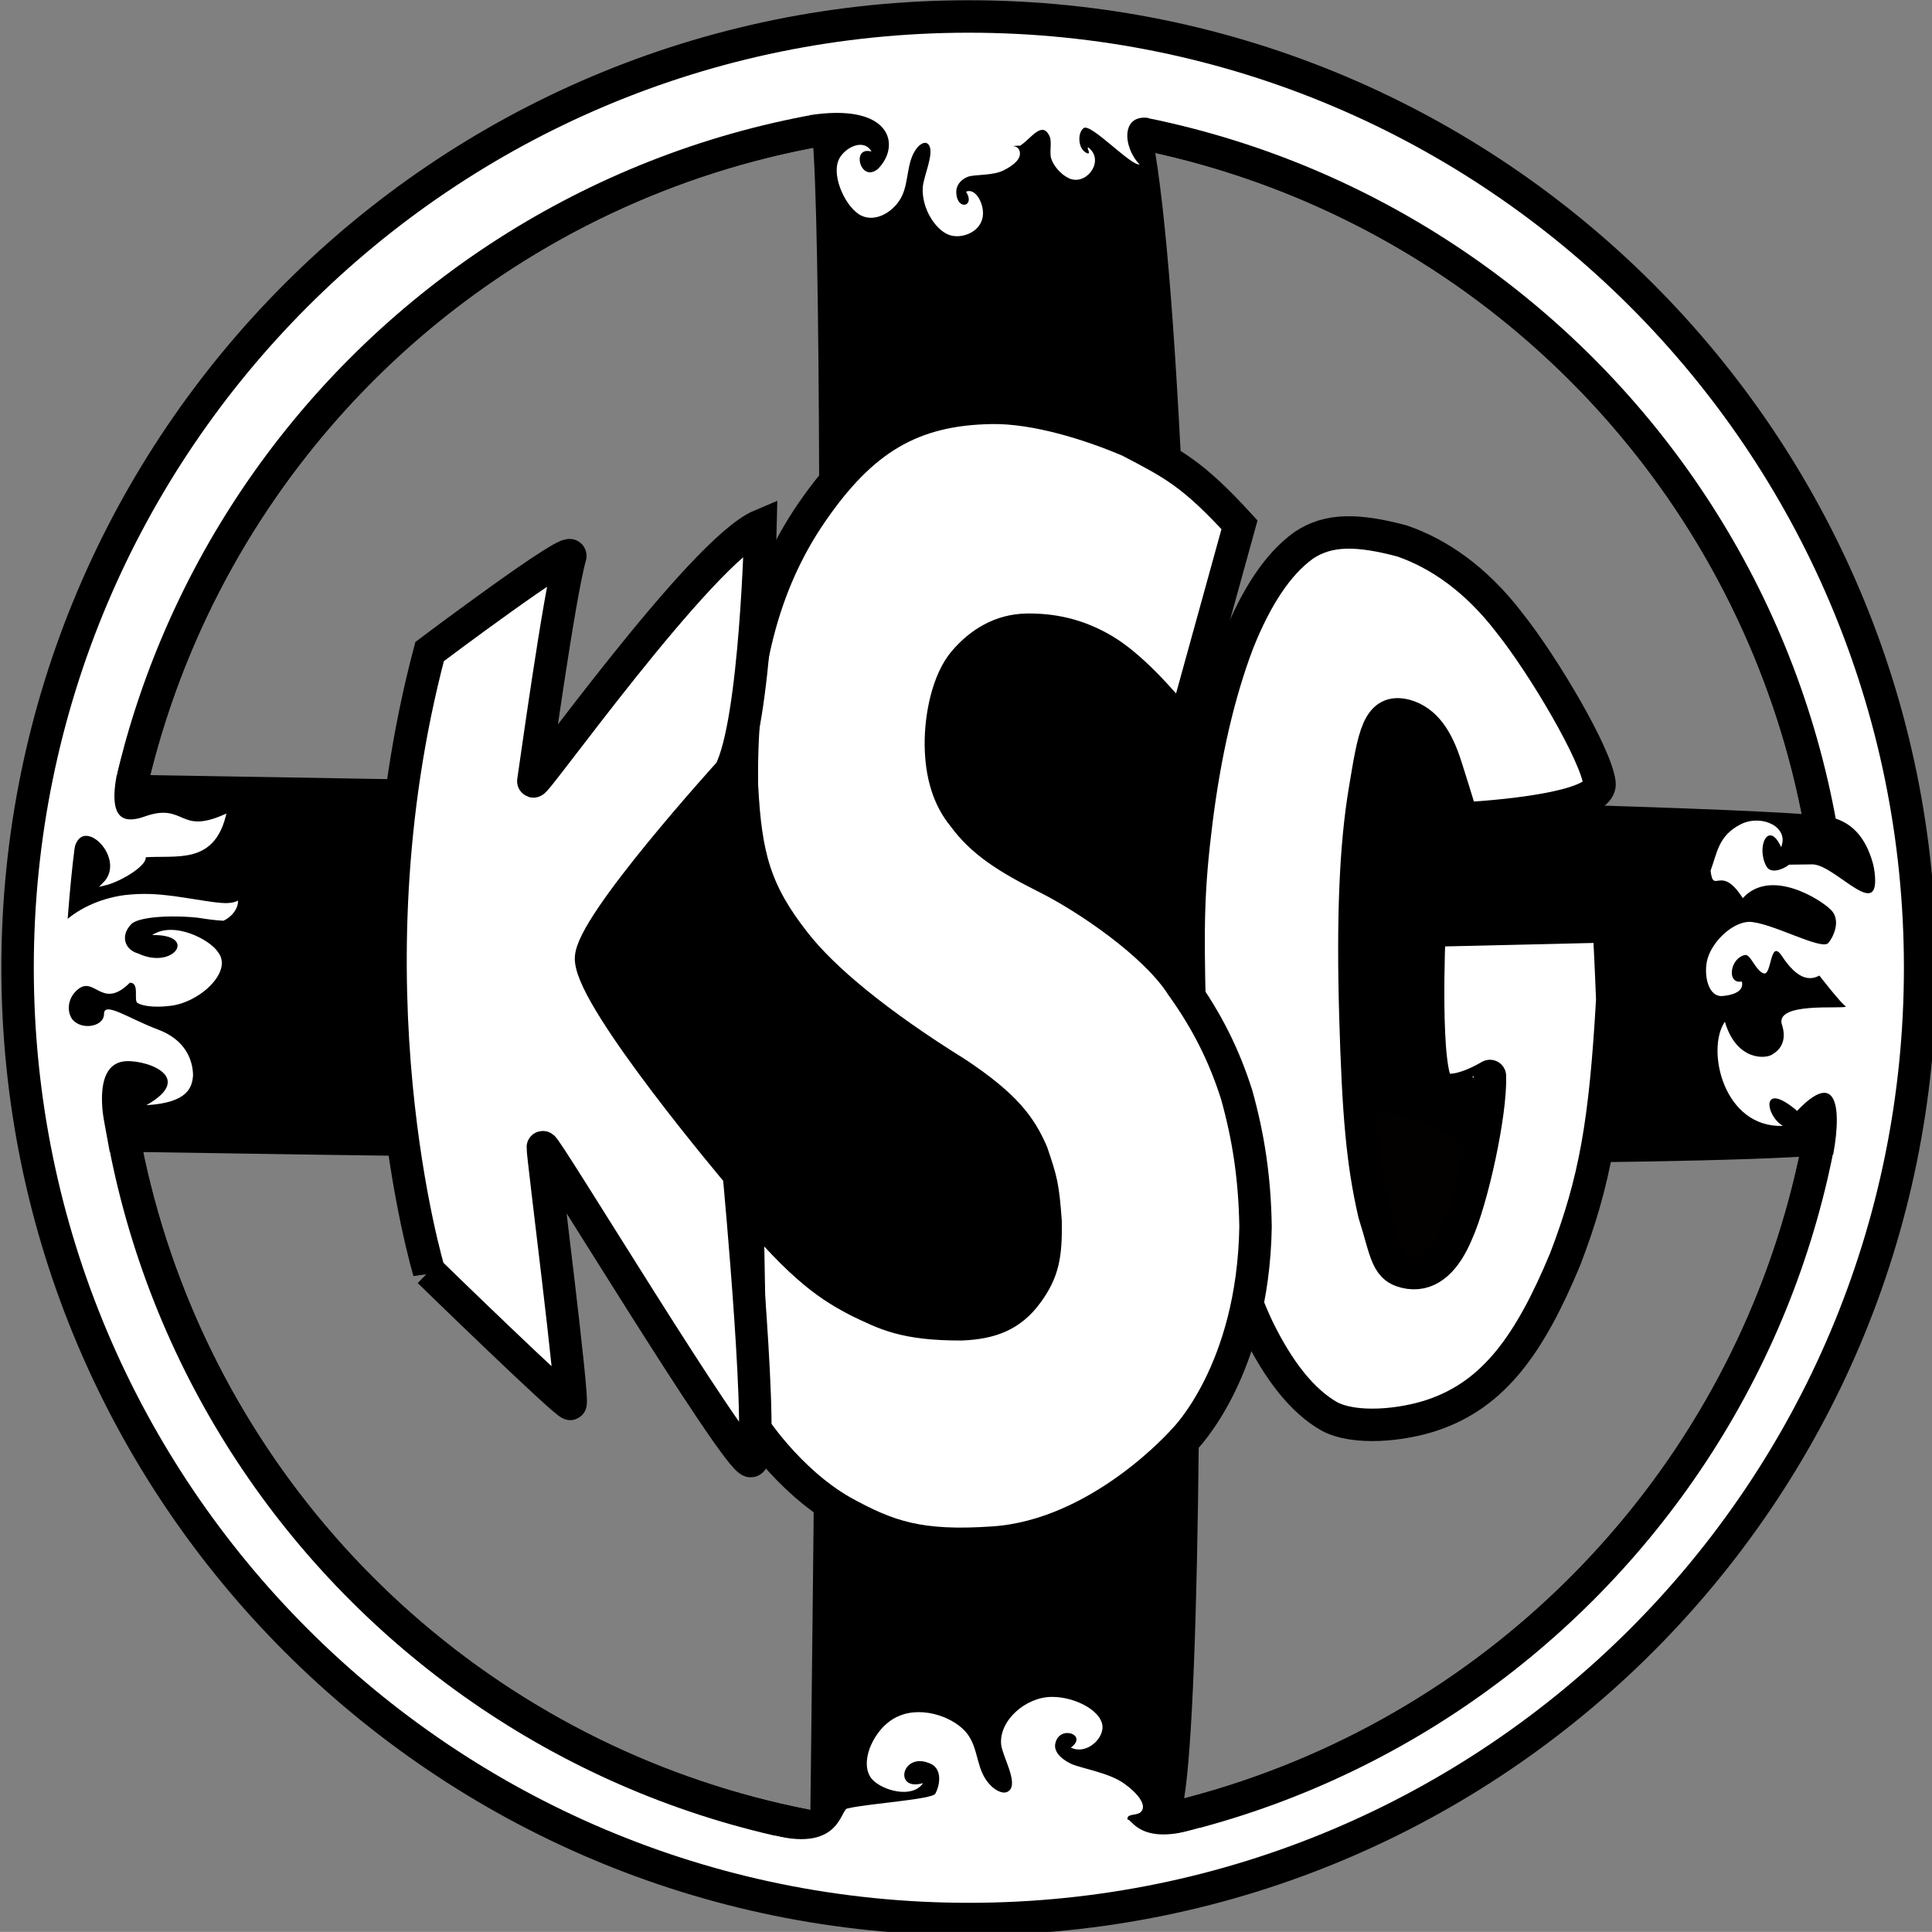 <?xml version="1.0" encoding="UTF-8" standalone="no"?>
<!-- Created with Inkscape (http://www.inkscape.org/) -->

<svg
   xmlns:dc="http://purl.org/dc/elements/1.1/"
   xmlns:cc="http://creativecommons.org/ns#"
   xmlns:rdf="http://www.w3.org/1999/02/22-rdf-syntax-ns#"
   xmlns:svg="http://www.w3.org/2000/svg"
   xmlns="http://www.w3.org/2000/svg"
   xmlns:xlink="http://www.w3.org/1999/xlink"
   xmlns:sodipodi="http://sodipodi.sourceforge.net/DTD/sodipodi-0.dtd"
   xmlns:inkscape="http://www.inkscape.org/namespaces/inkscape"
   width="38.679mm"
   height="38.677mm"
   viewBox="0 0 38.679 38.677"
   version="1.1"
   id="svg909"
   inkscape:version="0.92.3 (2405546, 2018-03-11)"
   sodipodi:docname="72dpi_web_logo.svg">
  <rect x="0" y="0" width="38.679" height="38.677" fill="#808080" stroke="none"/>
  <defs
     id="defs903" />
  <sodipodi:namedview
     id="base"
     pagecolor="#ffffff"
     bordercolor="#666666"
     borderopacity="1.0"
     inkscape:pageopacity="0.0"
     inkscape:pageshadow="2"
     inkscape:zoom="1.1908203"
     inkscape:cx="-18.163638"
     inkscape:cy="-105.27204"
     inkscape:document-units="mm"
     inkscape:current-layer="layer1"
     showgrid="false"
     inkscape:window-width="1920"
     inkscape:window-height="1025"
     inkscape:window-x="1366"
     inkscape:window-y="27"
     inkscape:window-maximized="1" />
  <g
     inkscape:label="Ebene 1"
     inkscape:groupmode="layer"
     id="layer1"
     transform="translate(-31.319,-30.645)">
    <a
       transform="matrix(0.265,0,0,0.265,14.042,27.107)"
       xlink:href="http://www.ksg-dresden.de/"
       target="_top"
       id="a70">
      <g
         id="g68">
        <circle
           cx="138.374"
           cy="86.463"
           r="71.867"
           id="circle24"
           style="fill:none" />
        <circle
           stroke-miterlimit="1"
           cx="138.603"
           cy="87.321"
           r="65.158"
           id="circle26"
           style="fill:none;stroke:#000000;stroke-width:2.451;stroke-miterlimit:1" />
        <path
           inkscape:connector-curvature="0"
           stroke-miterlimit="1"
           d="m 138.391,14.596 c -39.691,0 -71.867,32.176 -71.867,71.867 0,39.691 32.176,71.867 71.867,71.867 39.691,0 71.867,-32.176 71.867,-71.867 0,-39.691 -32.176,-71.867 -71.867,-71.867 z m 0.212,137.883 c -35.986,0 -65.158,-29.172 -65.158,-65.158 0,-35.985 29.172,-65.158 65.158,-65.158 35.985,0 65.158,29.172 65.158,65.158 0,35.986 -29.173,65.158 -65.158,65.158 z"
           id="path28"
           style="fill:#ffffff;stroke:#000000;stroke-width:2.451;stroke-miterlimit:1" />
        <path
           inkscape:connector-curvature="0"
           d="m 205.892,100.282 c -9.804,2.203 -136.292,0 -136.292,0 0,0 0.325,-28.479 2.975,-28.438 2.65,0.044 123.024,1.962 130.623,3.188 7.598,1.224 1.712,18.629 2.694,25.25 z"
           id="path30" />
        <path
           inkscape:connector-curvature="0"
           d="m 154.413,150.303 c -2.696,8.07 -28.008,0.887 -28.008,0.887 0,0 1.558,-122.406 0,-128.861 -1.559,-6.456 19.671,-3.758 24.578,-2.043 4.904,1.717 6.129,121.943 3.43,130.017 z"
           id="path32" />
        <path
           inkscape:connector-curvature="0"
           d="M 73.644,101.374 C 73.36,99.43 73.01,98.086 72.927,97.075 c -0.081,-1.157 -0.08,-3.198 1.499,-3.518 1.433,-0.291 5.775,1.055 1.828,3.289 3.137,-0.186 3.462,-1.346 3.527,-2.264 -0.026,-1.283 -0.676,-2.721 -2.668,-3.459 -2.196,-0.824 -4.059,-2.15 -4.059,-1.168 0,0.979 -1.747,1.266 -2.417,0.373 -0.379,-0.562 -0.309,-1.39 0.171,-1.961 1.479,-1.705 1.953,1.469 4.199,-0.775 0.75,-0.004 0.282,1.27 0.559,1.523 0.349,0.225 1.252,0.369 2.348,0.239 2.297,-0.17 4.919,-2.596 3.758,-4.061 -0.579,-0.941 -3.339,-2.396 -4.978,-1.3 3.487,-0.065 1.649,2.646 -1.022,1.408 -1.142,-0.322 -1.344,-1.41 -0.584,-2.205 0.454,-0.561 2.902,-0.74 5.047,-0.514 0.734,0.117 1.384,0.201 1.942,0.23 1.071,-0.514 1.174,-1.498 1.068,-1.521 -0.05,0.049 -0.302,0.18 -0.903,0.189 -0.846,-0.016 -2.128,-0.278 -3.861,-0.524 -0.897,-0.108 -1.899,-0.239 -3.267,-0.132 -1.305,0.087 -3.159,0.555 -4.668,1.732 -1.537,1.203 -1.458,1.676 -1.995,3.026 -0.489,1.229 0.159,3.552 0.159,4.39 0,0.838 0.652,8.893 0.976,10.645"
           id="path34"
           style="fill:#ffffff" />
        <g
           id="g38">
          <path
             inkscape:connector-curvature="0"
             d="m 70.598,77.982 c 0.35,-3.818 4.537,0.091 2.473,2.153 1.307,-0.307 3.385,-1.657 2.955,-2.134 2.53,-0.181 5.166,0.553 6.097,-2.975 -3.475,1.507 -2.988,-0.937 -5.966,0.129 -2.408,0.861 -3.125,-0.726 -1.737,-5.366 -0.088,-0.115 -3.393,2.794 -3.41,2.709"
             id="path36"
             style="fill:#ffffff;stroke:#ffffff;stroke-width:0.245" />
        </g>
        <path
           inkscape:connector-curvature="0"
           d="m 126.255,22.069 c 6.312,-1.011 7.021,2.287 5.27,4.04 -1.334,1.114 -2.061,-1.752 -0.49,-1.309 -0.613,-1.08 -2.121,-0.241 -2.493,0.66 -0.536,1.296 0.611,3.66 1.737,4.186 1.146,0.54 2.535,-0.38 3.062,-1.496 0.534,-1.125 0.333,-2.575 1.108,-3.591 0.245,-0.323 0.673,-0.605 0.919,-0.255 0.436,0.611 -0.405,2.381 -0.458,3.189 -0.113,1.683 1.088,3.438 2.195,3.665 1.003,0.205 2.311,-0.413 2.354,-1.633 0.031,-0.869 -0.583,-1.995 -1.282,-1.691 0.728,1.109 -0.666,1.473 -0.738,0.085 -0.028,-0.512 0.285,-0.968 0.85,-1.203 0.506,-0.208 1.894,-0.071 2.731,-0.496 0.671,-0.338 1.388,-0.849 1.202,-1.466 -0.119,-0.398 -0.54,-0.36 -0.54,-0.36 0,0 0.347,-0.049 0.574,-0.033 0.789,-0.476 1.694,-1.994 2.249,-0.671 0.171,0.403 -0.042,1.195 0.112,1.649 0.25,0.742 0.979,1.392 1.509,1.545 1.266,0.378 2.532,-1.45 1.277,-2.405 -0.143,0.077 0.254,0.499 -0.058,0.46 -0.768,-0.313 -0.745,-1.613 -0.268,-1.918 0.556,-0.356 3.553,2.87 4.217,2.754 -1.257,-1.256 -1.49,-3.956 0.871,-3.48 1.169,0.203 1.054,-1.115 -1.885,-2.624 -2.941,-1.514 -23.93,-2.091 -23.93,-2.091"
           id="path40"
           style="fill:#ffffff" />
        <path
           inkscape:connector-curvature="0"
           d="m 200.361,78.675 c -0.521,0.403 -1.399,0.69 -1.71,0.137 -0.815,-1.466 0.153,-3.564 1.106,-1.462 0.619,-1.531 -1.443,-2.491 -3.006,-1.751 -1.736,0.871 -1.804,2.117 -2.325,3.531 0.221,1.846 0.755,-0.554 2.434,2.073 2.105,-2.313 5.886,0.099 6.673,0.896 0.811,0.842 0.092,2.16 -0.214,2.496 -0.534,0.586 -4.392,-1.605 -6.014,-1.602 -1.371,0.08 -2.889,1.654 -3.158,2.992 -0.235,1.2 0.166,2.686 1.153,2.614 0.703,-0.051 1.691,-0.301 1.488,-1.1 -1.172,0.231 -0.904,-1.769 0.239,-2 0.42,-0.087 0.802,1.2 1.413,1.389 0.608,0.188 0.464,-2.551 1.304,-1.41 0.695,1.044 1.682,2.248 2.9,1.574 0,0 1.687,2.176 2.013,2.34 -0.201,0.228 -5.564,-0.407 -4.81,1.461 0.316,1.095 -0.112,1.769 -0.725,2.136 -0.433,0.362 -2.727,0.582 -3.616,-2.451 -1.44,2.084 -0.122,8.027 4.382,7.873 -1.347,-0.797 -1.684,-3.492 1.076,-1.135 3.524,-3.722 3.357,0.952 2.432,4.643 -0.109,0.402 3.293,-0.658 3.325,-1.334 0.599,-5.035 1.829,-23.62 0.032,-21.784 0.776,4.657 -2.848,-0.149 -4.64,-0.149"
           id="path42"
           style="fill:#ffffff" />
        <path
           inkscape:connector-curvature="0"
           d="m 149.695,156.079 c 3.248,-0.522 8.452,-3.666 8.03,-3.414 -1.277,0.849 -1.008,-0.293 -1.931,-1.217 -4.535,1.443 -5.113,-0.776 -5.418,-0.623 -0.089,-0.506 0.716,-0.268 1.019,-0.592 0.494,-0.521 -0.314,-1.451 -1.228,-2.106 -1.126,-0.849 -3.307,-1.179 -4.06,-1.527 -0.838,-0.403 -1.287,-0.957 -1.19,-1.498 0.27,-1.489 2.53,-0.698 1.177,0.277 1.058,0.514 2.251,-0.449 2.384,-1.377 0.188,-1.316 -2.036,-2.47 -3.803,-2.453 -1.969,-0.013 -4.021,1.78 -3.844,3.603 0.093,0.87 1.3,2.866 0.609,3.475 -0.38,0.354 -1,0.004 -1.368,-0.354 -1.164,-1.139 -0.88,-2.682 -1.775,-3.905 -0.879,-1.207 -3.308,-2.17 -5.172,-1.383 -1.873,0.75 -3.142,3.586 -2.026,4.803 0.76,0.83 3.027,1.477 3.83,0.274 -2.29,0.677 -1.603,-2.504 0.621,-1.44 0.821,0.414 0.673,1.565 0.307,2.238 -0.231,0.438 -5.038,0.739 -6.631,1.114 -0.552,0.058 -0.537,3.235 -5.455,2.06 -0.797,0.676 3.44,3.592 3.356,3.676 0.549,-0.18 8.398,-0.744 12.4,-0.148"
           id="path44"
           style="fill:#ffffff" />
        <circle
           cx="119.483"
           cy="72.946"
           r="4.78"
           id="circle46" />
        <circle
           cx="128.185"
           cy="108.121"
           r="11.03"
           id="circle48" />
        <ellipse
           cx="166.549"
           cy="104.691"
           rx="11.889"
           ry="7.599"
           id="ellipse50"
           style="fill:#020100" />
        <ellipse
           cx="169.121"
           cy="71.477"
           rx="10.541"
           ry="7.476"
           id="ellipse52" />
        <g
           id="g58">
          <g
             id="g56">
            <path
               inkscape:connector-curvature="0"
               d="m 173.93,95.489 c -1.242,-0.776 -0.744,-11.836 -0.744,-11.836 l 13.551,-0.317 c 0.031,0.43 0.091,1.68 0.118,2.194 0.029,0.513 0.105,2.344 0.144,3.338 -0.529,9.261 -1.281,13.679 -3.558,19.615 -2.662,6.394 -5.352,10.18 -9.985,11.76 -2.279,0.777 -5.891,1.168 -7.859,0.099 -1.967,-1.134 -3.754,-3.33 -5.362,-6.619 -1.532,-3.248 -2.625,-7.082 -3.718,-11.935 -0.795,-4.114 -1.298,-6.01 -1.445,-12.205 -0.159,-6.489 -0.123,-9.116 0.521,-14.276 0.647,-5.106 1.679,-9.564 3.103,-13.341 1.41,-3.565 3.067,-6.022 4.97,-7.398 1.901,-1.301 4.182,-1.219 7.459,-0.345 2.722,0.939 5.56,2.848 8.115,6.189 2.551,3.202 6.514,9.896 6.795,12.097 0.28,2.186 -10.386,2.681 -10.386,2.681 0,0 -0.469,-1.618 -1.189,-3.854 -0.689,-2.235 -1.628,-3.504 -3.035,-3.921 -2.14,-0.589 -2.429,1.521 -3.113,5.622 -0.724,4.296 -0.927,9.841 -0.716,17.134 0.214,7.325 0.53,11.02 1.417,14.856 0.969,3.078 0.892,4.219 2.655,4.48 1.604,0.221 2.78,-1.043 3.59,-2.973 1.157,-2.519 2.593,-9.107 2.499,-11.894 0,-0.009 -2.583,1.609 -3.827,0.849 z"
               id="path54"
               style="fill:#ffffff;stroke:#000000;stroke-width:2.451" />
          </g>
        </g>
        <g
           id="g62">
          <path
             inkscape:connector-curvature="0"
             d="m 121.652,104.172 c 4.208,5.1 6.347,6.428 8.502,7.527 1.9,0.896 3.338,1.709 7.668,1.699 2.263,-0.089 3.77,-0.693 4.98,-2.343 1.209,-1.647 1.422,-2.885 1.387,-5.418 -0.202,-2.705 -0.318,-3.092 -1.027,-5.185 -0.859,-1.989 -1.985,-3.555 -5.665,-6.01 -6.075,-3.777 -10.13,-7.166 -12.238,-9.867 -3.027,-3.853 -3.733,-6.529 -4.012,-11.875 -0.126,-8.537 1.539,-15.218 5.293,-20.661 3.754,-5.443 7.478,-7.788 13.591,-7.876 3.299,-0.051 7.399,1.228 10.381,2.505 3.277,1.715 4.764,2.438 8.325,6.331 l -4.231,15.307 c -1.892,-2.331 -4.043,-4.673 -6.012,-5.845 -1.969,-1.172 -3.906,-1.561 -5.813,-1.534 -1.965,0.028 -3.547,0.997 -4.755,2.417 -1.208,1.42 -1.78,4.134 -1.748,6.329 0.032,2.236 0.597,4.016 1.695,5.344 1.4,1.926 3.306,3.146 6.297,4.641 2.99,1.495 8.182,4.991 10.208,8.17 1.909,2.668 3.198,5.244 4.149,8.242 0.884,3.17 1.364,6.258 1.422,9.967 -0.179,10.957 -5.414,16.096 -5.414,16.096 0,0 -6.278,7.199 -14.36,7.756 -5.631,0.391 -7.987,-0.439 -11.44,-2.342 -4.182,-2.391 -6.886,-6.684 -6.886,-6.684 z"
             id="path60"
             style="fill:#ffffff;stroke:#000000;stroke-width:2.451" />
        </g>
        <g
           id="g66">
          <path
             inkscape:connector-curvature="0"
             d="m 97.608,109.405 c 0,0 -6.573,-21.793 0.045,-46.831 0,0 10.831,-8.146 10.629,-7.208 -0.843,2.923 -2.684,16.339 -2.794,17.004 -0.111,0.665 12.672,-17.416 17.164,-19.319 0,0 -0.337,14.86 -2.31,18.618 0,0 -10.613,11.676 -10.495,14.151 0.151,3.209 11.169,16.244 11.169,16.244 0,0 2.041,21.771 0.891,21.672 -1.15,-0.098 -15.665,-24.162 -15.703,-23.711 -0.039,0.453 2.385,19.299 2.083,19.389 -0.303,0.092 -10.679,-10.009 -10.679,-10.009 z"
             id="path64"
             style="fill:#ffffff;stroke:#000000;stroke-width:2.451" />
        </g>
      </g>
    </a>
  </g>
</svg>
